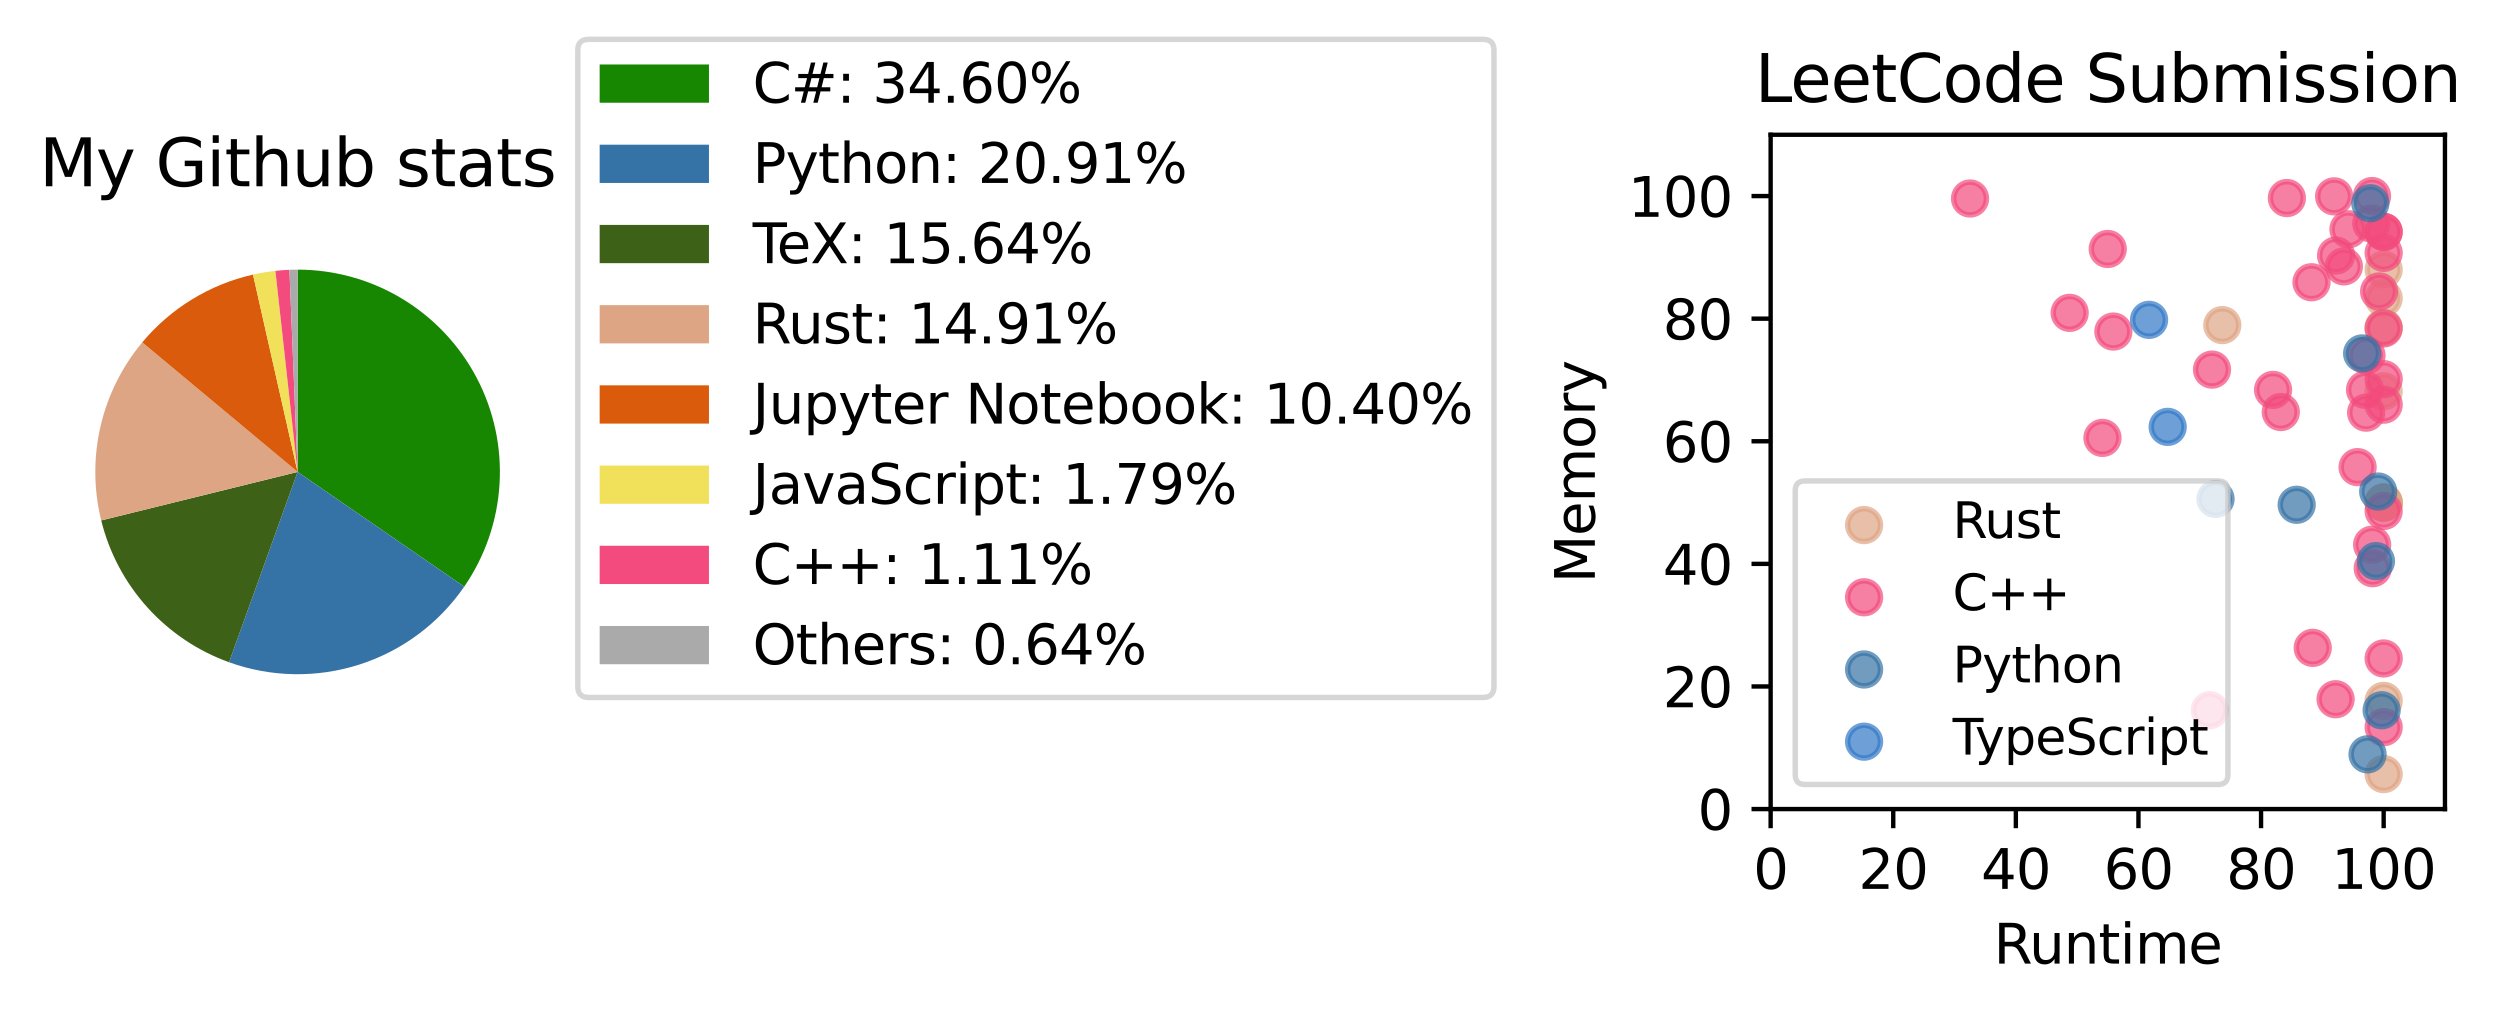 <?xml version="1.0" encoding="utf-8" standalone="no"?>
<!DOCTYPE svg PUBLIC "-//W3C//DTD SVG 1.1//EN"
  "http://www.w3.org/Graphics/SVG/1.1/DTD/svg11.dtd">
<svg xmlns:xlink="http://www.w3.org/1999/xlink" width="457.458pt" height="185.605pt" viewBox="0 0 457.458 185.605" xmlns="http://www.w3.org/2000/svg" version="1.1">
 <defs>
  <style type="text/css">*{stroke-linejoin: round; stroke-linecap: butt}</style>
 </defs>
 <g id="figure_1">
  <g id="patch_1">
   <path d="M 0 185.605 
L 457.458 185.605 
L 457.458 -0 
L 0 -0 
z
" style="fill: #ffffff"/>
  </g>
  <g id="axes_1">
   <g id="patch_2">
    <path d="M 84.944 107.349 
C 88.77 101.792 91.006 95.294 91.407 88.559 
C 91.809 81.824 90.362 75.106 87.224 69.134 
C 84.085 63.162 79.373 58.16 73.598 54.671 
C 67.823 51.182 61.203 49.338 54.457 49.338 
L 54.457 86.354 
z
" style="fill: #178600"/>
   </g>
   <g id="patch_3">
    <path d="M 41.908 121.179 
C 49.6 123.951 57.998 124.097 65.782 121.596 
C 73.566 119.094 80.306 114.083 84.944 107.349 
L 54.457 86.354 
z
" style="fill: #3572a5"/>
   </g>
   <g id="patch_4">
    <path d="M 18.519 95.226 
C 19.979 101.142 22.879 106.608 26.959 111.135 
C 31.039 115.662 36.174 119.113 41.908 121.179 
L 54.457 86.354 
z
" style="fill: #3d6117"/>
   </g>
   <g id="patch_5">
    <path d="M 26.025 62.651 
C 22.306 67.111 19.689 72.384 18.385 78.043 
C 17.081 83.701 17.127 89.588 18.519 95.226 
L 54.457 86.354 
z
" style="fill: #dea584"/>
   </g>
   <g id="patch_6">
    <path d="M 46.294 50.249 
C 42.353 51.14 38.584 52.67 35.137 54.779 
C 31.69 56.888 28.612 59.547 26.025 62.651 
L 54.457 86.354 
z
" style="fill: #da5b0b"/>
   </g>
   <g id="patch_7">
    <path d="M 50.394 49.561 
C 49.705 49.637 49.018 49.733 48.334 49.847 
C 47.651 49.962 46.97 50.096 46.294 50.249 
L 54.457 86.354 
z
" style="fill: #f1e05a"/>
   </g>
   <g id="patch_8">
    <path d="M 52.959 49.368 
C 52.531 49.385 52.102 49.41 51.675 49.442 
C 51.247 49.475 50.82 49.514 50.394 49.561 
L 54.457 86.354 
z
" style="fill: #f34b7d"/>
   </g>
   <g id="patch_9">
    <path d="M 54.457 49.338 
C 54.207 49.338 53.957 49.34 53.708 49.345 
C 53.458 49.35 53.208 49.358 52.959 49.368 
L 54.457 86.354 
z
" style="fill: #aaaaaa"/>
   </g>
   <g id="text_1">
    <!-- My Github stats -->
    <g transform="translate(7.2 34.084) scale(0.12 -0.12)">
     <defs>
      <path id="DejaVuSans-4d" d="M 628 4666 
L 1569 4666 
L 2759 1491 
L 3956 4666 
L 4897 4666 
L 4897 0 
L 4281 0 
L 4281 4097 
L 3078 897 
L 2444 897 
L 1241 4097 
L 1241 0 
L 628 0 
L 628 4666 
z
" transform="scale(0.016)"/>
      <path id="DejaVuSans-79" d="M 2059 -325 
Q 1816 -950 1584 -1140 
Q 1353 -1331 966 -1331 
L 506 -1331 
L 506 -850 
L 844 -850 
Q 1081 -850 1212 -737 
Q 1344 -625 1503 -206 
L 1606 56 
L 191 3500 
L 800 3500 
L 1894 763 
L 2988 3500 
L 3597 3500 
L 2059 -325 
z
" transform="scale(0.016)"/>
      <path id="DejaVuSans-20" transform="scale(0.016)"/>
      <path id="DejaVuSans-47" d="M 3809 666 
L 3809 1919 
L 2778 1919 
L 2778 2438 
L 4434 2438 
L 4434 434 
Q 4069 175 3628 42 
Q 3188 -91 2688 -91 
Q 1594 -91 976 548 
Q 359 1188 359 2328 
Q 359 3472 976 4111 
Q 1594 4750 2688 4750 
Q 3144 4750 3555 4637 
Q 3966 4525 4313 4306 
L 4313 3634 
Q 3963 3931 3569 4081 
Q 3175 4231 2741 4231 
Q 1884 4231 1454 3753 
Q 1025 3275 1025 2328 
Q 1025 1384 1454 906 
Q 1884 428 2741 428 
Q 3075 428 3337 486 
Q 3600 544 3809 666 
z
" transform="scale(0.016)"/>
      <path id="DejaVuSans-69" d="M 603 3500 
L 1178 3500 
L 1178 0 
L 603 0 
L 603 3500 
z
M 603 4863 
L 1178 4863 
L 1178 4134 
L 603 4134 
L 603 4863 
z
" transform="scale(0.016)"/>
      <path id="DejaVuSans-74" d="M 1172 4494 
L 1172 3500 
L 2356 3500 
L 2356 3053 
L 1172 3053 
L 1172 1153 
Q 1172 725 1289 603 
Q 1406 481 1766 481 
L 2356 481 
L 2356 0 
L 1766 0 
Q 1100 0 847 248 
Q 594 497 594 1153 
L 594 3053 
L 172 3053 
L 172 3500 
L 594 3500 
L 594 4494 
L 1172 4494 
z
" transform="scale(0.016)"/>
      <path id="DejaVuSans-68" d="M 3513 2113 
L 3513 0 
L 2938 0 
L 2938 2094 
Q 2938 2591 2744 2837 
Q 2550 3084 2163 3084 
Q 1697 3084 1428 2787 
Q 1159 2491 1159 1978 
L 1159 0 
L 581 0 
L 581 4863 
L 1159 4863 
L 1159 2956 
Q 1366 3272 1645 3428 
Q 1925 3584 2291 3584 
Q 2894 3584 3203 3211 
Q 3513 2838 3513 2113 
z
" transform="scale(0.016)"/>
      <path id="DejaVuSans-75" d="M 544 1381 
L 544 3500 
L 1119 3500 
L 1119 1403 
Q 1119 906 1312 657 
Q 1506 409 1894 409 
Q 2359 409 2629 706 
Q 2900 1003 2900 1516 
L 2900 3500 
L 3475 3500 
L 3475 0 
L 2900 0 
L 2900 538 
Q 2691 219 2414 64 
Q 2138 -91 1772 -91 
Q 1169 -91 856 284 
Q 544 659 544 1381 
z
M 1991 3584 
L 1991 3584 
z
" transform="scale(0.016)"/>
      <path id="DejaVuSans-62" d="M 3116 1747 
Q 3116 2381 2855 2742 
Q 2594 3103 2138 3103 
Q 1681 3103 1420 2742 
Q 1159 2381 1159 1747 
Q 1159 1113 1420 752 
Q 1681 391 2138 391 
Q 2594 391 2855 752 
Q 3116 1113 3116 1747 
z
M 1159 2969 
Q 1341 3281 1617 3432 
Q 1894 3584 2278 3584 
Q 2916 3584 3314 3078 
Q 3713 2572 3713 1747 
Q 3713 922 3314 415 
Q 2916 -91 2278 -91 
Q 1894 -91 1617 61 
Q 1341 213 1159 525 
L 1159 0 
L 581 0 
L 581 4863 
L 1159 4863 
L 1159 2969 
z
" transform="scale(0.016)"/>
      <path id="DejaVuSans-73" d="M 2834 3397 
L 2834 2853 
Q 2591 2978 2328 3040 
Q 2066 3103 1784 3103 
Q 1356 3103 1142 2972 
Q 928 2841 928 2578 
Q 928 2378 1081 2264 
Q 1234 2150 1697 2047 
L 1894 2003 
Q 2506 1872 2764 1633 
Q 3022 1394 3022 966 
Q 3022 478 2636 193 
Q 2250 -91 1575 -91 
Q 1294 -91 989 -36 
Q 684 19 347 128 
L 347 722 
Q 666 556 975 473 
Q 1284 391 1588 391 
Q 1994 391 2212 530 
Q 2431 669 2431 922 
Q 2431 1156 2273 1281 
Q 2116 1406 1581 1522 
L 1381 1569 
Q 847 1681 609 1914 
Q 372 2147 372 2553 
Q 372 3047 722 3315 
Q 1072 3584 1716 3584 
Q 2034 3584 2315 3537 
Q 2597 3491 2834 3397 
z
" transform="scale(0.016)"/>
      <path id="DejaVuSans-61" d="M 2194 1759 
Q 1497 1759 1228 1600 
Q 959 1441 959 1056 
Q 959 750 1161 570 
Q 1363 391 1709 391 
Q 2188 391 2477 730 
Q 2766 1069 2766 1631 
L 2766 1759 
L 2194 1759 
z
M 3341 1997 
L 3341 0 
L 2766 0 
L 2766 531 
Q 2569 213 2275 61 
Q 1981 -91 1556 -91 
Q 1019 -91 701 211 
Q 384 513 384 1019 
Q 384 1609 779 1909 
Q 1175 2209 1959 2209 
L 2766 2209 
L 2766 2266 
Q 2766 2663 2505 2880 
Q 2244 3097 1772 3097 
Q 1472 3097 1187 3025 
Q 903 2953 641 2809 
L 641 3341 
Q 956 3463 1253 3523 
Q 1550 3584 1831 3584 
Q 2591 3584 2966 3190 
Q 3341 2797 3341 1997 
z
" transform="scale(0.016)"/>
     </defs>
     <use xlink:href="#DejaVuSans-4d"/>
     <use xlink:href="#DejaVuSans-79" x="86.279"/>
     <use xlink:href="#DejaVuSans-20" x="145.459"/>
     <use xlink:href="#DejaVuSans-47" x="177.246"/>
     <use xlink:href="#DejaVuSans-69" x="254.736"/>
     <use xlink:href="#DejaVuSans-74" x="282.52"/>
     <use xlink:href="#DejaVuSans-68" x="321.729"/>
     <use xlink:href="#DejaVuSans-75" x="385.107"/>
     <use xlink:href="#DejaVuSans-62" x="448.486"/>
     <use xlink:href="#DejaVuSans-20" x="511.963"/>
     <use xlink:href="#DejaVuSans-73" x="543.75"/>
     <use xlink:href="#DejaVuSans-74" x="595.85"/>
     <use xlink:href="#DejaVuSans-61" x="635.059"/>
     <use xlink:href="#DejaVuSans-74" x="696.338"/>
     <use xlink:href="#DejaVuSans-73" x="735.547"/>
    </g>
   </g>
   <g id="legend_1">
    <g id="patch_10">
     <path d="M 107.727 127.625 
L 271.371 127.625 
Q 273.371 127.625 273.371 125.625 
L 273.371 9.2 
Q 273.371 7.2 271.371 7.2 
L 107.727 7.2 
Q 105.727 7.2 105.727 9.2 
L 105.727 125.625 
Q 105.727 127.625 107.727 127.625 
z
" style="fill: #ffffff; opacity: 0.8; stroke: #cccccc; stroke-linejoin: miter"/>
    </g>
    <g id="patch_11">
     <path d="M 109.727 18.798 
L 129.727 18.798 
L 129.727 11.798 
L 109.727 11.798 
z
" style="fill: #178600"/>
    </g>
    <g id="text_2">
     <!-- C#: 34.60% -->
     <g transform="translate(137.727 18.798) scale(0.1 -0.1)">
      <defs>
       <path id="DejaVuSans-43" d="M 4122 4306 
L 4122 3641 
Q 3803 3938 3442 4084 
Q 3081 4231 2675 4231 
Q 1875 4231 1450 3742 
Q 1025 3253 1025 2328 
Q 1025 1406 1450 917 
Q 1875 428 2675 428 
Q 3081 428 3442 575 
Q 3803 722 4122 1019 
L 4122 359 
Q 3791 134 3420 21 
Q 3050 -91 2638 -91 
Q 1578 -91 968 557 
Q 359 1206 359 2328 
Q 359 3453 968 4101 
Q 1578 4750 2638 4750 
Q 3056 4750 3426 4639 
Q 3797 4528 4122 4306 
z
" transform="scale(0.016)"/>
       <path id="DejaVuSans-23" d="M 3272 2816 
L 2363 2816 
L 2100 1772 
L 3016 1772 
L 3272 2816 
z
M 2803 4594 
L 2478 3297 
L 3391 3297 
L 3719 4594 
L 4219 4594 
L 3897 3297 
L 4872 3297 
L 4872 2816 
L 3775 2816 
L 3519 1772 
L 4513 1772 
L 4513 1294 
L 3397 1294 
L 3072 0 
L 2572 0 
L 2894 1294 
L 1978 1294 
L 1656 0 
L 1153 0 
L 1478 1294 
L 494 1294 
L 494 1772 
L 1594 1772 
L 1856 2816 
L 850 2816 
L 850 3297 
L 1978 3297 
L 2297 4594 
L 2803 4594 
z
" transform="scale(0.016)"/>
       <path id="DejaVuSans-3a" d="M 750 794 
L 1409 794 
L 1409 0 
L 750 0 
L 750 794 
z
M 750 3309 
L 1409 3309 
L 1409 2516 
L 750 2516 
L 750 3309 
z
" transform="scale(0.016)"/>
       <path id="DejaVuSans-33" d="M 2597 2516 
Q 3050 2419 3304 2112 
Q 3559 1806 3559 1356 
Q 3559 666 3084 287 
Q 2609 -91 1734 -91 
Q 1441 -91 1130 -33 
Q 819 25 488 141 
L 488 750 
Q 750 597 1062 519 
Q 1375 441 1716 441 
Q 2309 441 2620 675 
Q 2931 909 2931 1356 
Q 2931 1769 2642 2001 
Q 2353 2234 1838 2234 
L 1294 2234 
L 1294 2753 
L 1863 2753 
Q 2328 2753 2575 2939 
Q 2822 3125 2822 3475 
Q 2822 3834 2567 4026 
Q 2313 4219 1838 4219 
Q 1578 4219 1281 4162 
Q 984 4106 628 3988 
L 628 4550 
Q 988 4650 1302 4700 
Q 1616 4750 1894 4750 
Q 2613 4750 3031 4423 
Q 3450 4097 3450 3541 
Q 3450 3153 3228 2886 
Q 3006 2619 2597 2516 
z
" transform="scale(0.016)"/>
       <path id="DejaVuSans-34" d="M 2419 4116 
L 825 1625 
L 2419 1625 
L 2419 4116 
z
M 2253 4666 
L 3047 4666 
L 3047 1625 
L 3713 1625 
L 3713 1100 
L 3047 1100 
L 3047 0 
L 2419 0 
L 2419 1100 
L 313 1100 
L 313 1709 
L 2253 4666 
z
" transform="scale(0.016)"/>
       <path id="DejaVuSans-2e" d="M 684 794 
L 1344 794 
L 1344 0 
L 684 0 
L 684 794 
z
" transform="scale(0.016)"/>
       <path id="DejaVuSans-36" d="M 2113 2584 
Q 1688 2584 1439 2293 
Q 1191 2003 1191 1497 
Q 1191 994 1439 701 
Q 1688 409 2113 409 
Q 2538 409 2786 701 
Q 3034 994 3034 1497 
Q 3034 2003 2786 2293 
Q 2538 2584 2113 2584 
z
M 3366 4563 
L 3366 3988 
Q 3128 4100 2886 4159 
Q 2644 4219 2406 4219 
Q 1781 4219 1451 3797 
Q 1122 3375 1075 2522 
Q 1259 2794 1537 2939 
Q 1816 3084 2150 3084 
Q 2853 3084 3261 2657 
Q 3669 2231 3669 1497 
Q 3669 778 3244 343 
Q 2819 -91 2113 -91 
Q 1303 -91 875 529 
Q 447 1150 447 2328 
Q 447 3434 972 4092 
Q 1497 4750 2381 4750 
Q 2619 4750 2861 4703 
Q 3103 4656 3366 4563 
z
" transform="scale(0.016)"/>
       <path id="DejaVuSans-30" d="M 2034 4250 
Q 1547 4250 1301 3770 
Q 1056 3291 1056 2328 
Q 1056 1369 1301 889 
Q 1547 409 2034 409 
Q 2525 409 2770 889 
Q 3016 1369 3016 2328 
Q 3016 3291 2770 3770 
Q 2525 4250 2034 4250 
z
M 2034 4750 
Q 2819 4750 3233 4129 
Q 3647 3509 3647 2328 
Q 3647 1150 3233 529 
Q 2819 -91 2034 -91 
Q 1250 -91 836 529 
Q 422 1150 422 2328 
Q 422 3509 836 4129 
Q 1250 4750 2034 4750 
z
" transform="scale(0.016)"/>
       <path id="DejaVuSans-25" d="M 4653 2053 
Q 4381 2053 4226 1822 
Q 4072 1591 4072 1178 
Q 4072 772 4226 539 
Q 4381 306 4653 306 
Q 4919 306 5073 539 
Q 5228 772 5228 1178 
Q 5228 1588 5073 1820 
Q 4919 2053 4653 2053 
z
M 4653 2450 
Q 5147 2450 5437 2106 
Q 5728 1763 5728 1178 
Q 5728 594 5436 251 
Q 5144 -91 4653 -91 
Q 4153 -91 3862 251 
Q 3572 594 3572 1178 
Q 3572 1766 3864 2108 
Q 4156 2450 4653 2450 
z
M 1428 4353 
Q 1159 4353 1004 4120 
Q 850 3888 850 3481 
Q 850 3069 1003 2837 
Q 1156 2606 1428 2606 
Q 1700 2606 1854 2837 
Q 2009 3069 2009 3481 
Q 2009 3884 1853 4118 
Q 1697 4353 1428 4353 
z
M 4250 4750 
L 4750 4750 
L 1831 -91 
L 1331 -91 
L 4250 4750 
z
M 1428 4750 
Q 1922 4750 2215 4408 
Q 2509 4066 2509 3481 
Q 2509 2891 2217 2550 
Q 1925 2209 1428 2209 
Q 931 2209 642 2551 
Q 353 2894 353 3481 
Q 353 4063 643 4406 
Q 934 4750 1428 4750 
z
" transform="scale(0.016)"/>
      </defs>
      <use xlink:href="#DejaVuSans-43"/>
      <use xlink:href="#DejaVuSans-23" x="69.824"/>
      <use xlink:href="#DejaVuSans-3a" x="153.613"/>
      <use xlink:href="#DejaVuSans-20" x="187.305"/>
      <use xlink:href="#DejaVuSans-33" x="219.092"/>
      <use xlink:href="#DejaVuSans-34" x="282.715"/>
      <use xlink:href="#DejaVuSans-2e" x="346.338"/>
      <use xlink:href="#DejaVuSans-36" x="378.125"/>
      <use xlink:href="#DejaVuSans-30" x="441.748"/>
      <use xlink:href="#DejaVuSans-25" x="505.371"/>
     </g>
    </g>
    <g id="patch_12">
     <path d="M 109.727 33.477 
L 129.727 33.477 
L 129.727 26.477 
L 109.727 26.477 
z
" style="fill: #3572a5"/>
    </g>
    <g id="text_3">
     <!-- Python: 20.91% -->
     <g transform="translate(137.727 33.477) scale(0.1 -0.1)">
      <defs>
       <path id="DejaVuSans-50" d="M 1259 4147 
L 1259 2394 
L 2053 2394 
Q 2494 2394 2734 2622 
Q 2975 2850 2975 3272 
Q 2975 3691 2734 3919 
Q 2494 4147 2053 4147 
L 1259 4147 
z
M 628 4666 
L 2053 4666 
Q 2838 4666 3239 4311 
Q 3641 3956 3641 3272 
Q 3641 2581 3239 2228 
Q 2838 1875 2053 1875 
L 1259 1875 
L 1259 0 
L 628 0 
L 628 4666 
z
" transform="scale(0.016)"/>
       <path id="DejaVuSans-6f" d="M 1959 3097 
Q 1497 3097 1228 2736 
Q 959 2375 959 1747 
Q 959 1119 1226 758 
Q 1494 397 1959 397 
Q 2419 397 2687 759 
Q 2956 1122 2956 1747 
Q 2956 2369 2687 2733 
Q 2419 3097 1959 3097 
z
M 1959 3584 
Q 2709 3584 3137 3096 
Q 3566 2609 3566 1747 
Q 3566 888 3137 398 
Q 2709 -91 1959 -91 
Q 1206 -91 779 398 
Q 353 888 353 1747 
Q 353 2609 779 3096 
Q 1206 3584 1959 3584 
z
" transform="scale(0.016)"/>
       <path id="DejaVuSans-6e" d="M 3513 2113 
L 3513 0 
L 2938 0 
L 2938 2094 
Q 2938 2591 2744 2837 
Q 2550 3084 2163 3084 
Q 1697 3084 1428 2787 
Q 1159 2491 1159 1978 
L 1159 0 
L 581 0 
L 581 3500 
L 1159 3500 
L 1159 2956 
Q 1366 3272 1645 3428 
Q 1925 3584 2291 3584 
Q 2894 3584 3203 3211 
Q 3513 2838 3513 2113 
z
" transform="scale(0.016)"/>
       <path id="DejaVuSans-32" d="M 1228 531 
L 3431 531 
L 3431 0 
L 469 0 
L 469 531 
Q 828 903 1448 1529 
Q 2069 2156 2228 2338 
Q 2531 2678 2651 2914 
Q 2772 3150 2772 3378 
Q 2772 3750 2511 3984 
Q 2250 4219 1831 4219 
Q 1534 4219 1204 4116 
Q 875 4013 500 3803 
L 500 4441 
Q 881 4594 1212 4672 
Q 1544 4750 1819 4750 
Q 2544 4750 2975 4387 
Q 3406 4025 3406 3419 
Q 3406 3131 3298 2873 
Q 3191 2616 2906 2266 
Q 2828 2175 2409 1742 
Q 1991 1309 1228 531 
z
" transform="scale(0.016)"/>
       <path id="DejaVuSans-39" d="M 703 97 
L 703 672 
Q 941 559 1184 500 
Q 1428 441 1663 441 
Q 2288 441 2617 861 
Q 2947 1281 2994 2138 
Q 2813 1869 2534 1725 
Q 2256 1581 1919 1581 
Q 1219 1581 811 2004 
Q 403 2428 403 3163 
Q 403 3881 828 4315 
Q 1253 4750 1959 4750 
Q 2769 4750 3195 4129 
Q 3622 3509 3622 2328 
Q 3622 1225 3098 567 
Q 2575 -91 1691 -91 
Q 1453 -91 1209 -44 
Q 966 3 703 97 
z
M 1959 2075 
Q 2384 2075 2632 2365 
Q 2881 2656 2881 3163 
Q 2881 3666 2632 3958 
Q 2384 4250 1959 4250 
Q 1534 4250 1286 3958 
Q 1038 3666 1038 3163 
Q 1038 2656 1286 2365 
Q 1534 2075 1959 2075 
z
" transform="scale(0.016)"/>
       <path id="DejaVuSans-31" d="M 794 531 
L 1825 531 
L 1825 4091 
L 703 3866 
L 703 4441 
L 1819 4666 
L 2450 4666 
L 2450 531 
L 3481 531 
L 3481 0 
L 794 0 
L 794 531 
z
" transform="scale(0.016)"/>
      </defs>
      <use xlink:href="#DejaVuSans-50"/>
      <use xlink:href="#DejaVuSans-79" x="60.303"/>
      <use xlink:href="#DejaVuSans-74" x="119.482"/>
      <use xlink:href="#DejaVuSans-68" x="158.691"/>
      <use xlink:href="#DejaVuSans-6f" x="222.07"/>
      <use xlink:href="#DejaVuSans-6e" x="283.252"/>
      <use xlink:href="#DejaVuSans-3a" x="346.631"/>
      <use xlink:href="#DejaVuSans-20" x="380.322"/>
      <use xlink:href="#DejaVuSans-32" x="412.109"/>
      <use xlink:href="#DejaVuSans-30" x="475.732"/>
      <use xlink:href="#DejaVuSans-2e" x="539.355"/>
      <use xlink:href="#DejaVuSans-39" x="571.143"/>
      <use xlink:href="#DejaVuSans-31" x="634.766"/>
      <use xlink:href="#DejaVuSans-25" x="698.389"/>
     </g>
    </g>
    <g id="patch_13">
     <path d="M 109.727 48.155 
L 129.727 48.155 
L 129.727 41.155 
L 109.727 41.155 
z
" style="fill: #3d6117"/>
    </g>
    <g id="text_4">
     <!-- TeX: 15.64% -->
     <g transform="translate(137.727 48.155) scale(0.1 -0.1)">
      <defs>
       <path id="DejaVuSans-54" d="M -19 4666 
L 3928 4666 
L 3928 4134 
L 2272 4134 
L 2272 0 
L 1638 0 
L 1638 4134 
L -19 4134 
L -19 4666 
z
" transform="scale(0.016)"/>
       <path id="DejaVuSans-65" d="M 3597 1894 
L 3597 1613 
L 953 1613 
Q 991 1019 1311 708 
Q 1631 397 2203 397 
Q 2534 397 2845 478 
Q 3156 559 3463 722 
L 3463 178 
Q 3153 47 2828 -22 
Q 2503 -91 2169 -91 
Q 1331 -91 842 396 
Q 353 884 353 1716 
Q 353 2575 817 3079 
Q 1281 3584 2069 3584 
Q 2775 3584 3186 3129 
Q 3597 2675 3597 1894 
z
M 3022 2063 
Q 3016 2534 2758 2815 
Q 2500 3097 2075 3097 
Q 1594 3097 1305 2825 
Q 1016 2553 972 2059 
L 3022 2063 
z
" transform="scale(0.016)"/>
       <path id="DejaVuSans-58" d="M 403 4666 
L 1081 4666 
L 2241 2931 
L 3406 4666 
L 4084 4666 
L 2584 2425 
L 4184 0 
L 3506 0 
L 2194 1984 
L 872 0 
L 191 0 
L 1856 2491 
L 403 4666 
z
" transform="scale(0.016)"/>
       <path id="DejaVuSans-35" d="M 691 4666 
L 3169 4666 
L 3169 4134 
L 1269 4134 
L 1269 2991 
Q 1406 3038 1543 3061 
Q 1681 3084 1819 3084 
Q 2600 3084 3056 2656 
Q 3513 2228 3513 1497 
Q 3513 744 3044 326 
Q 2575 -91 1722 -91 
Q 1428 -91 1123 -41 
Q 819 9 494 109 
L 494 744 
Q 775 591 1075 516 
Q 1375 441 1709 441 
Q 2250 441 2565 725 
Q 2881 1009 2881 1497 
Q 2881 1984 2565 2268 
Q 2250 2553 1709 2553 
Q 1456 2553 1204 2497 
Q 953 2441 691 2322 
L 691 4666 
z
" transform="scale(0.016)"/>
      </defs>
      <use xlink:href="#DejaVuSans-54"/>
      <use xlink:href="#DejaVuSans-65" x="44.084"/>
      <use xlink:href="#DejaVuSans-58" x="105.607"/>
      <use xlink:href="#DejaVuSans-3a" x="174.113"/>
      <use xlink:href="#DejaVuSans-20" x="207.805"/>
      <use xlink:href="#DejaVuSans-31" x="239.592"/>
      <use xlink:href="#DejaVuSans-35" x="303.215"/>
      <use xlink:href="#DejaVuSans-2e" x="366.838"/>
      <use xlink:href="#DejaVuSans-36" x="398.625"/>
      <use xlink:href="#DejaVuSans-34" x="462.248"/>
      <use xlink:href="#DejaVuSans-25" x="525.871"/>
     </g>
    </g>
    <g id="patch_14">
     <path d="M 109.727 62.833 
L 129.727 62.833 
L 129.727 55.833 
L 109.727 55.833 
z
" style="fill: #dea584"/>
    </g>
    <g id="text_5">
     <!-- Rust: 14.91% -->
     <g transform="translate(137.727 62.833) scale(0.1 -0.1)">
      <defs>
       <path id="DejaVuSans-52" d="M 2841 2188 
Q 3044 2119 3236 1894 
Q 3428 1669 3622 1275 
L 4263 0 
L 3584 0 
L 2988 1197 
Q 2756 1666 2539 1819 
Q 2322 1972 1947 1972 
L 1259 1972 
L 1259 0 
L 628 0 
L 628 4666 
L 2053 4666 
Q 2853 4666 3247 4331 
Q 3641 3997 3641 3322 
Q 3641 2881 3436 2590 
Q 3231 2300 2841 2188 
z
M 1259 4147 
L 1259 2491 
L 2053 2491 
Q 2509 2491 2742 2702 
Q 2975 2913 2975 3322 
Q 2975 3731 2742 3939 
Q 2509 4147 2053 4147 
L 1259 4147 
z
" transform="scale(0.016)"/>
      </defs>
      <use xlink:href="#DejaVuSans-52"/>
      <use xlink:href="#DejaVuSans-75" x="64.982"/>
      <use xlink:href="#DejaVuSans-73" x="128.361"/>
      <use xlink:href="#DejaVuSans-74" x="180.461"/>
      <use xlink:href="#DejaVuSans-3a" x="219.67"/>
      <use xlink:href="#DejaVuSans-20" x="253.361"/>
      <use xlink:href="#DejaVuSans-31" x="285.148"/>
      <use xlink:href="#DejaVuSans-34" x="348.771"/>
      <use xlink:href="#DejaVuSans-2e" x="412.395"/>
      <use xlink:href="#DejaVuSans-39" x="444.182"/>
      <use xlink:href="#DejaVuSans-31" x="507.805"/>
      <use xlink:href="#DejaVuSans-25" x="571.428"/>
     </g>
    </g>
    <g id="patch_15">
     <path d="M 109.727 77.511 
L 129.727 77.511 
L 129.727 70.511 
L 109.727 70.511 
z
" style="fill: #da5b0b"/>
    </g>
    <g id="text_6">
     <!-- Jupyter Notebook: 10.40% -->
     <g transform="translate(137.727 77.511) scale(0.1 -0.1)">
      <defs>
       <path id="DejaVuSans-4a" d="M 628 4666 
L 1259 4666 
L 1259 325 
Q 1259 -519 939 -900 
Q 619 -1281 -91 -1281 
L -331 -1281 
L -331 -750 
L -134 -750 
Q 284 -750 456 -515 
Q 628 -281 628 325 
L 628 4666 
z
" transform="scale(0.016)"/>
       <path id="DejaVuSans-70" d="M 1159 525 
L 1159 -1331 
L 581 -1331 
L 581 3500 
L 1159 3500 
L 1159 2969 
Q 1341 3281 1617 3432 
Q 1894 3584 2278 3584 
Q 2916 3584 3314 3078 
Q 3713 2572 3713 1747 
Q 3713 922 3314 415 
Q 2916 -91 2278 -91 
Q 1894 -91 1617 61 
Q 1341 213 1159 525 
z
M 3116 1747 
Q 3116 2381 2855 2742 
Q 2594 3103 2138 3103 
Q 1681 3103 1420 2742 
Q 1159 2381 1159 1747 
Q 1159 1113 1420 752 
Q 1681 391 2138 391 
Q 2594 391 2855 752 
Q 3116 1113 3116 1747 
z
" transform="scale(0.016)"/>
       <path id="DejaVuSans-72" d="M 2631 2963 
Q 2534 3019 2420 3045 
Q 2306 3072 2169 3072 
Q 1681 3072 1420 2755 
Q 1159 2438 1159 1844 
L 1159 0 
L 581 0 
L 581 3500 
L 1159 3500 
L 1159 2956 
Q 1341 3275 1631 3429 
Q 1922 3584 2338 3584 
Q 2397 3584 2469 3576 
Q 2541 3569 2628 3553 
L 2631 2963 
z
" transform="scale(0.016)"/>
       <path id="DejaVuSans-4e" d="M 628 4666 
L 1478 4666 
L 3547 763 
L 3547 4666 
L 4159 4666 
L 4159 0 
L 3309 0 
L 1241 3903 
L 1241 0 
L 628 0 
L 628 4666 
z
" transform="scale(0.016)"/>
       <path id="DejaVuSans-6b" d="M 581 4863 
L 1159 4863 
L 1159 1991 
L 2875 3500 
L 3609 3500 
L 1753 1863 
L 3688 0 
L 2938 0 
L 1159 1709 
L 1159 0 
L 581 0 
L 581 4863 
z
" transform="scale(0.016)"/>
      </defs>
      <use xlink:href="#DejaVuSans-4a"/>
      <use xlink:href="#DejaVuSans-75" x="29.492"/>
      <use xlink:href="#DejaVuSans-70" x="92.871"/>
      <use xlink:href="#DejaVuSans-79" x="156.348"/>
      <use xlink:href="#DejaVuSans-74" x="215.527"/>
      <use xlink:href="#DejaVuSans-65" x="254.736"/>
      <use xlink:href="#DejaVuSans-72" x="316.26"/>
      <use xlink:href="#DejaVuSans-20" x="357.373"/>
      <use xlink:href="#DejaVuSans-4e" x="389.16"/>
      <use xlink:href="#DejaVuSans-6f" x="463.965"/>
      <use xlink:href="#DejaVuSans-74" x="525.146"/>
      <use xlink:href="#DejaVuSans-65" x="564.355"/>
      <use xlink:href="#DejaVuSans-62" x="625.879"/>
      <use xlink:href="#DejaVuSans-6f" x="689.355"/>
      <use xlink:href="#DejaVuSans-6f" x="750.537"/>
      <use xlink:href="#DejaVuSans-6b" x="811.719"/>
      <use xlink:href="#DejaVuSans-3a" x="869.629"/>
      <use xlink:href="#DejaVuSans-20" x="903.32"/>
      <use xlink:href="#DejaVuSans-31" x="935.107"/>
      <use xlink:href="#DejaVuSans-30" x="998.73"/>
      <use xlink:href="#DejaVuSans-2e" x="1062.354"/>
      <use xlink:href="#DejaVuSans-34" x="1094.141"/>
      <use xlink:href="#DejaVuSans-30" x="1157.764"/>
      <use xlink:href="#DejaVuSans-25" x="1221.387"/>
     </g>
    </g>
    <g id="patch_16">
     <path d="M 109.727 92.189 
L 129.727 92.189 
L 129.727 85.189 
L 109.727 85.189 
z
" style="fill: #f1e05a"/>
    </g>
    <g id="text_7">
     <!-- JavaScript: 1.79% -->
     <g transform="translate(137.727 92.189) scale(0.1 -0.1)">
      <defs>
       <path id="DejaVuSans-76" d="M 191 3500 
L 800 3500 
L 1894 563 
L 2988 3500 
L 3597 3500 
L 2284 0 
L 1503 0 
L 191 3500 
z
" transform="scale(0.016)"/>
       <path id="DejaVuSans-53" d="M 3425 4513 
L 3425 3897 
Q 3066 4069 2747 4153 
Q 2428 4238 2131 4238 
Q 1616 4238 1336 4038 
Q 1056 3838 1056 3469 
Q 1056 3159 1242 3001 
Q 1428 2844 1947 2747 
L 2328 2669 
Q 3034 2534 3370 2195 
Q 3706 1856 3706 1288 
Q 3706 609 3251 259 
Q 2797 -91 1919 -91 
Q 1588 -91 1214 -16 
Q 841 59 441 206 
L 441 856 
Q 825 641 1194 531 
Q 1563 422 1919 422 
Q 2459 422 2753 634 
Q 3047 847 3047 1241 
Q 3047 1584 2836 1778 
Q 2625 1972 2144 2069 
L 1759 2144 
Q 1053 2284 737 2584 
Q 422 2884 422 3419 
Q 422 4038 858 4394 
Q 1294 4750 2059 4750 
Q 2388 4750 2728 4690 
Q 3069 4631 3425 4513 
z
" transform="scale(0.016)"/>
       <path id="DejaVuSans-63" d="M 3122 3366 
L 3122 2828 
Q 2878 2963 2633 3030 
Q 2388 3097 2138 3097 
Q 1578 3097 1268 2742 
Q 959 2388 959 1747 
Q 959 1106 1268 751 
Q 1578 397 2138 397 
Q 2388 397 2633 464 
Q 2878 531 3122 666 
L 3122 134 
Q 2881 22 2623 -34 
Q 2366 -91 2075 -91 
Q 1284 -91 818 406 
Q 353 903 353 1747 
Q 353 2603 823 3093 
Q 1294 3584 2113 3584 
Q 2378 3584 2631 3529 
Q 2884 3475 3122 3366 
z
" transform="scale(0.016)"/>
       <path id="DejaVuSans-37" d="M 525 4666 
L 3525 4666 
L 3525 4397 
L 1831 0 
L 1172 0 
L 2766 4134 
L 525 4134 
L 525 4666 
z
" transform="scale(0.016)"/>
      </defs>
      <use xlink:href="#DejaVuSans-4a"/>
      <use xlink:href="#DejaVuSans-61" x="29.492"/>
      <use xlink:href="#DejaVuSans-76" x="90.771"/>
      <use xlink:href="#DejaVuSans-61" x="149.951"/>
      <use xlink:href="#DejaVuSans-53" x="211.23"/>
      <use xlink:href="#DejaVuSans-63" x="274.707"/>
      <use xlink:href="#DejaVuSans-72" x="329.688"/>
      <use xlink:href="#DejaVuSans-69" x="370.801"/>
      <use xlink:href="#DejaVuSans-70" x="398.584"/>
      <use xlink:href="#DejaVuSans-74" x="462.061"/>
      <use xlink:href="#DejaVuSans-3a" x="501.27"/>
      <use xlink:href="#DejaVuSans-20" x="534.961"/>
      <use xlink:href="#DejaVuSans-31" x="566.748"/>
      <use xlink:href="#DejaVuSans-2e" x="630.371"/>
      <use xlink:href="#DejaVuSans-37" x="662.158"/>
      <use xlink:href="#DejaVuSans-39" x="725.781"/>
      <use xlink:href="#DejaVuSans-25" x="789.404"/>
     </g>
    </g>
    <g id="patch_17">
     <path d="M 109.727 106.867 
L 129.727 106.867 
L 129.727 99.867 
L 109.727 99.867 
z
" style="fill: #f34b7d"/>
    </g>
    <g id="text_8">
     <!-- C++: 1.11% -->
     <g transform="translate(137.727 106.867) scale(0.1 -0.1)">
      <defs>
       <path id="DejaVuSans-2b" d="M 2944 4013 
L 2944 2272 
L 4684 2272 
L 4684 1741 
L 2944 1741 
L 2944 0 
L 2419 0 
L 2419 1741 
L 678 1741 
L 678 2272 
L 2419 2272 
L 2419 4013 
L 2944 4013 
z
" transform="scale(0.016)"/>
      </defs>
      <use xlink:href="#DejaVuSans-43"/>
      <use xlink:href="#DejaVuSans-2b" x="69.824"/>
      <use xlink:href="#DejaVuSans-2b" x="153.613"/>
      <use xlink:href="#DejaVuSans-3a" x="237.402"/>
      <use xlink:href="#DejaVuSans-20" x="271.094"/>
      <use xlink:href="#DejaVuSans-31" x="302.881"/>
      <use xlink:href="#DejaVuSans-2e" x="366.504"/>
      <use xlink:href="#DejaVuSans-31" x="398.291"/>
      <use xlink:href="#DejaVuSans-31" x="461.914"/>
      <use xlink:href="#DejaVuSans-25" x="525.537"/>
     </g>
    </g>
    <g id="patch_18">
     <path d="M 109.727 121.545 
L 129.727 121.545 
L 129.727 114.545 
L 109.727 114.545 
z
" style="fill: #aaaaaa"/>
    </g>
    <g id="text_9">
     <!-- Others: 0.64% -->
     <g transform="translate(137.727 121.545) scale(0.1 -0.1)">
      <defs>
       <path id="DejaVuSans-4f" d="M 2522 4238 
Q 1834 4238 1429 3725 
Q 1025 3213 1025 2328 
Q 1025 1447 1429 934 
Q 1834 422 2522 422 
Q 3209 422 3611 934 
Q 4013 1447 4013 2328 
Q 4013 3213 3611 3725 
Q 3209 4238 2522 4238 
z
M 2522 4750 
Q 3503 4750 4090 4092 
Q 4678 3434 4678 2328 
Q 4678 1225 4090 567 
Q 3503 -91 2522 -91 
Q 1538 -91 948 565 
Q 359 1222 359 2328 
Q 359 3434 948 4092 
Q 1538 4750 2522 4750 
z
" transform="scale(0.016)"/>
      </defs>
      <use xlink:href="#DejaVuSans-4f"/>
      <use xlink:href="#DejaVuSans-74" x="78.711"/>
      <use xlink:href="#DejaVuSans-68" x="117.92"/>
      <use xlink:href="#DejaVuSans-65" x="181.299"/>
      <use xlink:href="#DejaVuSans-72" x="242.822"/>
      <use xlink:href="#DejaVuSans-73" x="283.936"/>
      <use xlink:href="#DejaVuSans-3a" x="336.035"/>
      <use xlink:href="#DejaVuSans-20" x="369.727"/>
      <use xlink:href="#DejaVuSans-30" x="401.514"/>
      <use xlink:href="#DejaVuSans-2e" x="465.137"/>
      <use xlink:href="#DejaVuSans-36" x="496.924"/>
      <use xlink:href="#DejaVuSans-34" x="560.547"/>
      <use xlink:href="#DejaVuSans-25" x="624.17"/>
     </g>
    </g>
   </g>
  </g>
  <g id="axes_2">
   <g id="patch_19">
    <path d="M 323.997 148.049 
L 447.386 148.049 
L 447.386 24.66 
L 323.997 24.66 
z
" style="fill: #ffffff"/>
   </g>
   <g id="PathCollection_1">
    <defs>
     <path id="m869fc29e34" d="M 0 3 
C 0.796 3 1.559 2.684 2.121 2.121 
C 2.684 1.559 3 0.796 3 0 
C 3 -0.796 2.684 -1.559 2.121 -2.121 
C 1.559 -2.684 0.796 -3 0 -3 
C -0.796 -3 -1.559 -2.684 -2.121 -2.121 
C -2.684 -1.559 -3 -0.796 -3 0 
C -3 0.796 -2.684 1.559 -2.121 2.121 
C -1.559 2.684 -0.796 3 0 3 
z
" style="stroke: #dea584; stroke-opacity: 0.7"/>
    </defs>
    <g clip-path="url(#pa8ca0cd6a7)">
     <use xlink:href="#m869fc29e34" x="436.169" y="71.604" style="fill: #dea584; fill-opacity: 0.7; stroke: #dea584; stroke-opacity: 0.7"/>
     <use xlink:href="#m869fc29e34" x="436.169" y="141.644" style="fill: #dea584; fill-opacity: 0.7; stroke: #dea584; stroke-opacity: 0.7"/>
     <use xlink:href="#m869fc29e34" x="436.169" y="128.25" style="fill: #dea584; fill-opacity: 0.7; stroke: #dea584; stroke-opacity: 0.7"/>
     <use xlink:href="#m869fc29e34" x="436.169" y="59.915" style="fill: #dea584; fill-opacity: 0.7; stroke: #dea584; stroke-opacity: 0.7"/>
     <use xlink:href="#m869fc29e34" x="406.645" y="59.489" style="fill: #dea584; fill-opacity: 0.7; stroke: #dea584; stroke-opacity: 0.7"/>
     <use xlink:href="#m869fc29e34" x="436.169" y="91.963" style="fill: #dea584; fill-opacity: 0.7; stroke: #dea584; stroke-opacity: 0.7"/>
     <use xlink:href="#m869fc29e34" x="436.169" y="91.963" style="fill: #dea584; fill-opacity: 0.7; stroke: #dea584; stroke-opacity: 0.7"/>
     <use xlink:href="#m869fc29e34" x="436.169" y="91.963" style="fill: #dea584; fill-opacity: 0.7; stroke: #dea584; stroke-opacity: 0.7"/>
     <use xlink:href="#m869fc29e34" x="436.169" y="54.576" style="fill: #dea584; fill-opacity: 0.7; stroke: #dea584; stroke-opacity: 0.7"/>
     <use xlink:href="#m869fc29e34" x="436.169" y="49.338" style="fill: #dea584; fill-opacity: 0.7; stroke: #dea584; stroke-opacity: 0.7"/>
    </g>
   </g>
   <g id="PathCollection_2">
    <defs>
     <path id="m09bf83d733" d="M 0 3 
C 0.796 3 1.559 2.684 2.121 2.121 
C 2.684 1.559 3 0.796 3 0 
C 3 -0.796 2.684 -1.559 2.121 -2.121 
C 1.559 -2.684 0.796 -3 0 -3 
C -0.796 -3 -1.559 -2.684 -2.121 -2.121 
C -2.684 -1.559 -3 -0.796 -3 0 
C -3 0.796 -2.684 1.559 -2.121 2.121 
C -1.559 2.684 -0.796 3 0 3 
z
" style="stroke: #f34b7d; stroke-opacity: 0.7"/>
    </defs>
    <g clip-path="url(#pa8ca0cd6a7)">
     <use xlink:href="#m09bf83d733" x="434.172" y="103.965" style="fill: #f34b7d; fill-opacity: 0.7; stroke: #f34b7d; stroke-opacity: 0.7"/>
     <use xlink:href="#m09bf83d733" x="436.169" y="74.049" style="fill: #f34b7d; fill-opacity: 0.7; stroke: #f34b7d; stroke-opacity: 0.7"/>
     <use xlink:href="#m09bf83d733" x="436.169" y="69.383" style="fill: #f34b7d; fill-opacity: 0.7; stroke: #f34b7d; stroke-opacity: 0.7"/>
     <use xlink:href="#m09bf83d733" x="436.169" y="93.5" style="fill: #f34b7d; fill-opacity: 0.7; stroke: #f34b7d; stroke-opacity: 0.7"/>
     <use xlink:href="#m09bf83d733" x="431.401" y="85.479" style="fill: #f34b7d; fill-opacity: 0.7; stroke: #f34b7d; stroke-opacity: 0.7"/>
     <use xlink:href="#m09bf83d733" x="436.169" y="133.062" style="fill: #f34b7d; fill-opacity: 0.7; stroke: #f34b7d; stroke-opacity: 0.7"/>
     <use xlink:href="#m09bf83d733" x="378.714" y="57.246" style="fill: #f34b7d; fill-opacity: 0.7; stroke: #f34b7d; stroke-opacity: 0.7"/>
     <use xlink:href="#m09bf83d733" x="436.169" y="46.275" style="fill: #f34b7d; fill-opacity: 0.7; stroke: #f34b7d; stroke-opacity: 0.7"/>
     <use xlink:href="#m09bf83d733" x="432.759" y="71.323" style="fill: #f34b7d; fill-opacity: 0.7; stroke: #f34b7d; stroke-opacity: 0.7"/>
     <use xlink:href="#m09bf83d733" x="423.19" y="118.547" style="fill: #f34b7d; fill-opacity: 0.7; stroke: #f34b7d; stroke-opacity: 0.7"/>
     <use xlink:href="#m09bf83d733" x="436.169" y="120.488" style="fill: #f34b7d; fill-opacity: 0.7; stroke: #f34b7d; stroke-opacity: 0.7"/>
     <use xlink:href="#m09bf83d733" x="428.889" y="48.743" style="fill: #f34b7d; fill-opacity: 0.7; stroke: #f34b7d; stroke-opacity: 0.7"/>
     <use xlink:href="#m09bf83d733" x="429.73" y="41.957" style="fill: #f34b7d; fill-opacity: 0.7; stroke: #f34b7d; stroke-opacity: 0.7"/>
     <use xlink:href="#m09bf83d733" x="418.457" y="36.236" style="fill: #f34b7d; fill-opacity: 0.7; stroke: #f34b7d; stroke-opacity: 0.7"/>
     <use xlink:href="#m09bf83d733" x="384.716" y="80.129" style="fill: #f34b7d; fill-opacity: 0.7; stroke: #f34b7d; stroke-opacity: 0.7"/>
     <use xlink:href="#m09bf83d733" x="436.169" y="60.095" style="fill: #f34b7d; fill-opacity: 0.7; stroke: #f34b7d; stroke-opacity: 0.7"/>
     <use xlink:href="#m09bf83d733" x="436.169" y="42.428" style="fill: #f34b7d; fill-opacity: 0.7; stroke: #f34b7d; stroke-opacity: 0.7"/>
     <use xlink:href="#m09bf83d733" x="436.169" y="42.428" style="fill: #f34b7d; fill-opacity: 0.7; stroke: #f34b7d; stroke-opacity: 0.7"/>
     <use xlink:href="#m09bf83d733" x="417.346" y="75.395" style="fill: #f34b7d; fill-opacity: 0.7; stroke: #f34b7d; stroke-opacity: 0.7"/>
     <use xlink:href="#m09bf83d733" x="415.933" y="71.346" style="fill: #f34b7d; fill-opacity: 0.7; stroke: #f34b7d; stroke-opacity: 0.7"/>
     <use xlink:href="#m09bf83d733" x="433.028" y="65.042" style="fill: #f34b7d; fill-opacity: 0.7; stroke: #f34b7d; stroke-opacity: 0.7"/>
     <use xlink:href="#m09bf83d733" x="360.487" y="36.326" style="fill: #f34b7d; fill-opacity: 0.7; stroke: #f34b7d; stroke-opacity: 0.7"/>
     <use xlink:href="#m09bf83d733" x="435.339" y="53.331" style="fill: #f34b7d; fill-opacity: 0.7; stroke: #f34b7d; stroke-opacity: 0.7"/>
     <use xlink:href="#m09bf83d733" x="427.105" y="35.933" style="fill: #f34b7d; fill-opacity: 0.7; stroke: #f34b7d; stroke-opacity: 0.7"/>
     <use xlink:href="#m09bf83d733" x="432.961" y="75.507" style="fill: #f34b7d; fill-opacity: 0.7; stroke: #f34b7d; stroke-opacity: 0.7"/>
     <use xlink:href="#m09bf83d733" x="386.712" y="60.667" style="fill: #f34b7d; fill-opacity: 0.7; stroke: #f34b7d; stroke-opacity: 0.7"/>
     <use xlink:href="#m09bf83d733" x="427.374" y="127.947" style="fill: #f34b7d; fill-opacity: 0.7; stroke: #f34b7d; stroke-opacity: 0.7"/>
     <use xlink:href="#m09bf83d733" x="427.464" y="46.758" style="fill: #f34b7d; fill-opacity: 0.7; stroke: #f34b7d; stroke-opacity: 0.7"/>
     <use xlink:href="#m09bf83d733" x="434.037" y="35.877" style="fill: #f34b7d; fill-opacity: 0.7; stroke: #f34b7d; stroke-opacity: 0.7"/>
     <use xlink:href="#m09bf83d733" x="434.06" y="99.669" style="fill: #f34b7d; fill-opacity: 0.7; stroke: #f34b7d; stroke-opacity: 0.7"/>
     <use xlink:href="#m09bf83d733" x="385.68" y="45.558" style="fill: #f34b7d; fill-opacity: 0.7; stroke: #f34b7d; stroke-opacity: 0.7"/>
     <use xlink:href="#m09bf83d733" x="433.903" y="40.902" style="fill: #f34b7d; fill-opacity: 0.7; stroke: #f34b7d; stroke-opacity: 0.7"/>
     <use xlink:href="#m09bf83d733" x="404.761" y="67.633" style="fill: #f34b7d; fill-opacity: 0.7; stroke: #f34b7d; stroke-opacity: 0.7"/>
     <use xlink:href="#m09bf83d733" x="404.357" y="129.944" style="fill: #f34b7d; fill-opacity: 0.7; stroke: #f34b7d; stroke-opacity: 0.7"/>
     <use xlink:href="#m09bf83d733" x="422.966" y="51.648" style="fill: #f34b7d; fill-opacity: 0.7; stroke: #f34b7d; stroke-opacity: 0.7"/>
    </g>
   </g>
   <g id="PathCollection_3">
    <defs>
     <path id="m7ed3dcc717" d="M 0 3 
C 0.796 3 1.559 2.684 2.121 2.121 
C 2.684 1.559 3 0.796 3 0 
C 3 -0.796 2.684 -1.559 2.121 -2.121 
C 1.559 -2.684 0.796 -3 0 -3 
C -0.796 -3 -1.559 -2.684 -2.121 -2.121 
C -2.684 -1.559 -3 -0.796 -3 0 
C -3 0.796 -2.684 1.559 -2.121 2.121 
C -1.559 2.684 -0.796 3 0 3 
z
" style="stroke: #3572a5; stroke-opacity: 0.7"/>
    </defs>
    <g clip-path="url(#pa8ca0cd6a7)">
     <use xlink:href="#m7ed3dcc717" x="433.735" y="37.19" style="fill: #3572a5; fill-opacity: 0.7; stroke: #3572a5; stroke-opacity: 0.7"/>
     <use xlink:href="#m7ed3dcc717" x="435.17" y="89.944" style="fill: #3572a5; fill-opacity: 0.7; stroke: #3572a5; stroke-opacity: 0.7"/>
     <use xlink:href="#m7ed3dcc717" x="420.252" y="92.367" style="fill: #3572a5; fill-opacity: 0.7; stroke: #3572a5; stroke-opacity: 0.7"/>
     <use xlink:href="#m7ed3dcc717" x="432.231" y="64.672" style="fill: #3572a5; fill-opacity: 0.7; stroke: #3572a5; stroke-opacity: 0.7"/>
     <use xlink:href="#m7ed3dcc717" x="433.219" y="138.032" style="fill: #3572a5; fill-opacity: 0.7; stroke: #3572a5; stroke-opacity: 0.7"/>
     <use xlink:href="#m7ed3dcc717" x="405.4" y="91.301" style="fill: #3572a5; fill-opacity: 0.7; stroke: #3572a5; stroke-opacity: 0.7"/>
     <use xlink:href="#m7ed3dcc717" x="435.799" y="129.967" style="fill: #3572a5; fill-opacity: 0.7; stroke: #3572a5; stroke-opacity: 0.7"/>
     <use xlink:href="#m7ed3dcc717" x="434.755" y="102.675" style="fill: #3572a5; fill-opacity: 0.7; stroke: #3572a5; stroke-opacity: 0.7"/>
    </g>
   </g>
   <g id="PathCollection_4">
    <defs>
     <path id="mc7ef3a972d" d="M 0 3 
C 0.796 3 1.559 2.684 2.121 2.121 
C 2.684 1.559 3 0.796 3 0 
C 3 -0.796 2.684 -1.559 2.121 -2.121 
C 1.559 -2.684 0.796 -3 0 -3 
C -0.796 -3 -1.559 -2.684 -2.121 -2.121 
C -2.684 -1.559 -3 -0.796 -3 0 
C -3 0.796 -2.684 1.559 -2.121 2.121 
C -1.559 2.684 -0.796 3 0 3 
z
" style="stroke: #3178c6; stroke-opacity: 0.7"/>
    </defs>
    <g clip-path="url(#pa8ca0cd6a7)">
     <use xlink:href="#mc7ef3a972d" x="396.651" y="78.11" style="fill: #3178c6; fill-opacity: 0.7; stroke: #3178c6; stroke-opacity: 0.7"/>
     <use xlink:href="#mc7ef3a972d" x="393.241" y="58.525" style="fill: #3178c6; fill-opacity: 0.7; stroke: #3178c6; stroke-opacity: 0.7"/>
    </g>
   </g>
   <g id="matplotlib.axis_1">
    <g id="xtick_1">
     <g id="line2d_1">
      <defs>
       <path id="mc3d207291f" d="M 0 0 
L 0 3.5 
" style="stroke: #000000; stroke-width: 0.8"/>
      </defs>
      <g>
       <use xlink:href="#mc3d207291f" x="323.997" y="148.049" style="stroke: #000000; stroke-width: 0.8"/>
      </g>
     </g>
     <g id="text_10">
      <!-- 0 -->
      <g transform="translate(320.816 162.647) scale(0.1 -0.1)">
       <use xlink:href="#DejaVuSans-30"/>
      </g>
     </g>
    </g>
    <g id="xtick_2">
     <g id="line2d_2">
      <g>
       <use xlink:href="#mc3d207291f" x="346.432" y="148.049" style="stroke: #000000; stroke-width: 0.8"/>
      </g>
     </g>
     <g id="text_11">
      <!-- 20 -->
      <g transform="translate(340.069 162.647) scale(0.1 -0.1)">
       <use xlink:href="#DejaVuSans-32"/>
       <use xlink:href="#DejaVuSans-30" x="63.623"/>
      </g>
     </g>
    </g>
    <g id="xtick_3">
     <g id="line2d_3">
      <g>
       <use xlink:href="#mc3d207291f" x="368.866" y="148.049" style="stroke: #000000; stroke-width: 0.8"/>
      </g>
     </g>
     <g id="text_12">
      <!-- 40 -->
      <g transform="translate(362.503 162.647) scale(0.1 -0.1)">
       <use xlink:href="#DejaVuSans-34"/>
       <use xlink:href="#DejaVuSans-30" x="63.623"/>
      </g>
     </g>
    </g>
    <g id="xtick_4">
     <g id="line2d_4">
      <g>
       <use xlink:href="#mc3d207291f" x="391.3" y="148.049" style="stroke: #000000; stroke-width: 0.8"/>
      </g>
     </g>
     <g id="text_13">
      <!-- 60 -->
      <g transform="translate(384.938 162.647) scale(0.1 -0.1)">
       <use xlink:href="#DejaVuSans-36"/>
       <use xlink:href="#DejaVuSans-30" x="63.623"/>
      </g>
     </g>
    </g>
    <g id="xtick_5">
     <g id="line2d_5">
      <g>
       <use xlink:href="#mc3d207291f" x="413.734" y="148.049" style="stroke: #000000; stroke-width: 0.8"/>
      </g>
     </g>
     <g id="text_14">
      <!-- 80 -->
      <g transform="translate(407.372 162.647) scale(0.1 -0.1)">
       <defs>
        <path id="DejaVuSans-38" d="M 2034 2216 
Q 1584 2216 1326 1975 
Q 1069 1734 1069 1313 
Q 1069 891 1326 650 
Q 1584 409 2034 409 
Q 2484 409 2743 651 
Q 3003 894 3003 1313 
Q 3003 1734 2745 1975 
Q 2488 2216 2034 2216 
z
M 1403 2484 
Q 997 2584 770 2862 
Q 544 3141 544 3541 
Q 544 4100 942 4425 
Q 1341 4750 2034 4750 
Q 2731 4750 3128 4425 
Q 3525 4100 3525 3541 
Q 3525 3141 3298 2862 
Q 3072 2584 2669 2484 
Q 3125 2378 3379 2068 
Q 3634 1759 3634 1313 
Q 3634 634 3220 271 
Q 2806 -91 2034 -91 
Q 1263 -91 848 271 
Q 434 634 434 1313 
Q 434 1759 690 2068 
Q 947 2378 1403 2484 
z
M 1172 3481 
Q 1172 3119 1398 2916 
Q 1625 2713 2034 2713 
Q 2441 2713 2670 2916 
Q 2900 3119 2900 3481 
Q 2900 3844 2670 4047 
Q 2441 4250 2034 4250 
Q 1625 4250 1398 4047 
Q 1172 3844 1172 3481 
z
" transform="scale(0.016)"/>
       </defs>
       <use xlink:href="#DejaVuSans-38"/>
       <use xlink:href="#DejaVuSans-30" x="63.623"/>
      </g>
     </g>
    </g>
    <g id="xtick_6">
     <g id="line2d_6">
      <g>
       <use xlink:href="#mc3d207291f" x="436.169" y="148.049" style="stroke: #000000; stroke-width: 0.8"/>
      </g>
     </g>
     <g id="text_15">
      <!-- 100 -->
      <g transform="translate(426.625 162.647) scale(0.1 -0.1)">
       <use xlink:href="#DejaVuSans-31"/>
       <use xlink:href="#DejaVuSans-30" x="63.623"/>
       <use xlink:href="#DejaVuSans-30" x="127.246"/>
      </g>
     </g>
    </g>
    <g id="text_16">
     <!-- Runtime -->
     <g transform="translate(364.809 176.325) scale(0.1 -0.1)">
      <defs>
       <path id="DejaVuSans-6d" d="M 3328 2828 
Q 3544 3216 3844 3400 
Q 4144 3584 4550 3584 
Q 5097 3584 5394 3201 
Q 5691 2819 5691 2113 
L 5691 0 
L 5113 0 
L 5113 2094 
Q 5113 2597 4934 2840 
Q 4756 3084 4391 3084 
Q 3944 3084 3684 2787 
Q 3425 2491 3425 1978 
L 3425 0 
L 2847 0 
L 2847 2094 
Q 2847 2600 2669 2842 
Q 2491 3084 2119 3084 
Q 1678 3084 1418 2786 
Q 1159 2488 1159 1978 
L 1159 0 
L 581 0 
L 581 3500 
L 1159 3500 
L 1159 2956 
Q 1356 3278 1631 3431 
Q 1906 3584 2284 3584 
Q 2666 3584 2933 3390 
Q 3200 3197 3328 2828 
z
" transform="scale(0.016)"/>
      </defs>
      <use xlink:href="#DejaVuSans-52"/>
      <use xlink:href="#DejaVuSans-75" x="64.982"/>
      <use xlink:href="#DejaVuSans-6e" x="128.361"/>
      <use xlink:href="#DejaVuSans-74" x="191.74"/>
      <use xlink:href="#DejaVuSans-69" x="230.949"/>
      <use xlink:href="#DejaVuSans-6d" x="258.732"/>
      <use xlink:href="#DejaVuSans-65" x="356.145"/>
     </g>
    </g>
   </g>
   <g id="matplotlib.axis_2">
    <g id="ytick_1">
     <g id="line2d_7">
      <defs>
       <path id="ma0dc7fceb8" d="M 0 0 
L -3.5 0 
" style="stroke: #000000; stroke-width: 0.8"/>
      </defs>
      <g>
       <use xlink:href="#ma0dc7fceb8" x="323.997" y="148.049" style="stroke: #000000; stroke-width: 0.8"/>
      </g>
     </g>
     <g id="text_17">
      <!-- 0 -->
      <g transform="translate(310.635 151.848) scale(0.1 -0.1)">
       <use xlink:href="#DejaVuSans-30"/>
      </g>
     </g>
    </g>
    <g id="ytick_2">
     <g id="line2d_8">
      <g>
       <use xlink:href="#ma0dc7fceb8" x="323.997" y="125.614" style="stroke: #000000; stroke-width: 0.8"/>
      </g>
     </g>
     <g id="text_18">
      <!-- 20 -->
      <g transform="translate(304.272 129.414) scale(0.1 -0.1)">
       <use xlink:href="#DejaVuSans-32"/>
       <use xlink:href="#DejaVuSans-30" x="63.623"/>
      </g>
     </g>
    </g>
    <g id="ytick_3">
     <g id="line2d_9">
      <g>
       <use xlink:href="#ma0dc7fceb8" x="323.997" y="103.18" style="stroke: #000000; stroke-width: 0.8"/>
      </g>
     </g>
     <g id="text_19">
      <!-- 40 -->
      <g transform="translate(304.272 106.979) scale(0.1 -0.1)">
       <use xlink:href="#DejaVuSans-34"/>
       <use xlink:href="#DejaVuSans-30" x="63.623"/>
      </g>
     </g>
    </g>
    <g id="ytick_4">
     <g id="line2d_10">
      <g>
       <use xlink:href="#ma0dc7fceb8" x="323.997" y="80.746" style="stroke: #000000; stroke-width: 0.8"/>
      </g>
     </g>
     <g id="text_20">
      <!-- 60 -->
      <g transform="translate(304.272 84.545) scale(0.1 -0.1)">
       <use xlink:href="#DejaVuSans-36"/>
       <use xlink:href="#DejaVuSans-30" x="63.623"/>
      </g>
     </g>
    </g>
    <g id="ytick_5">
     <g id="line2d_11">
      <g>
       <use xlink:href="#ma0dc7fceb8" x="323.997" y="58.311" style="stroke: #000000; stroke-width: 0.8"/>
      </g>
     </g>
     <g id="text_21">
      <!-- 80 -->
      <g transform="translate(304.272 62.111) scale(0.1 -0.1)">
       <use xlink:href="#DejaVuSans-38"/>
       <use xlink:href="#DejaVuSans-30" x="63.623"/>
      </g>
     </g>
    </g>
    <g id="ytick_6">
     <g id="line2d_12">
      <g>
       <use xlink:href="#ma0dc7fceb8" x="323.997" y="35.877" style="stroke: #000000; stroke-width: 0.8"/>
      </g>
     </g>
     <g id="text_22">
      <!-- 100 -->
      <g transform="translate(297.91 39.676) scale(0.1 -0.1)">
       <use xlink:href="#DejaVuSans-31"/>
       <use xlink:href="#DejaVuSans-30" x="63.623"/>
       <use xlink:href="#DejaVuSans-30" x="127.246"/>
      </g>
     </g>
    </g>
    <g id="text_23">
     <!-- Memory -->
     <g transform="translate(291.83 106.689) rotate(-90) scale(0.1 -0.1)">
      <use xlink:href="#DejaVuSans-4d"/>
      <use xlink:href="#DejaVuSans-65" x="86.279"/>
      <use xlink:href="#DejaVuSans-6d" x="147.803"/>
      <use xlink:href="#DejaVuSans-6f" x="245.215"/>
      <use xlink:href="#DejaVuSans-72" x="306.396"/>
      <use xlink:href="#DejaVuSans-79" x="347.51"/>
     </g>
    </g>
   </g>
   <g id="patch_20">
    <path d="M 323.997 148.049 
L 323.997 24.66 
" style="fill: none; stroke: #000000; stroke-width: 0.8; stroke-linejoin: miter; stroke-linecap: square"/>
   </g>
   <g id="patch_21">
    <path d="M 447.386 148.049 
L 447.386 24.66 
" style="fill: none; stroke: #000000; stroke-width: 0.8; stroke-linejoin: miter; stroke-linecap: square"/>
   </g>
   <g id="patch_22">
    <path d="M 323.997 148.049 
L 447.386 148.049 
" style="fill: none; stroke: #000000; stroke-width: 0.8; stroke-linejoin: miter; stroke-linecap: square"/>
   </g>
   <g id="patch_23">
    <path d="M 323.997 24.66 
L 447.386 24.66 
" style="fill: none; stroke: #000000; stroke-width: 0.8; stroke-linejoin: miter; stroke-linecap: square"/>
   </g>
   <g id="text_24">
    <!-- LeetCode Submission -->
    <g transform="translate(321.125 18.66) scale(0.12 -0.12)">
     <defs>
      <path id="DejaVuSans-4c" d="M 628 4666 
L 1259 4666 
L 1259 531 
L 3531 531 
L 3531 0 
L 628 0 
L 628 4666 
z
" transform="scale(0.016)"/>
      <path id="DejaVuSans-64" d="M 2906 2969 
L 2906 4863 
L 3481 4863 
L 3481 0 
L 2906 0 
L 2906 525 
Q 2725 213 2448 61 
Q 2172 -91 1784 -91 
Q 1150 -91 751 415 
Q 353 922 353 1747 
Q 353 2572 751 3078 
Q 1150 3584 1784 3584 
Q 2172 3584 2448 3432 
Q 2725 3281 2906 2969 
z
M 947 1747 
Q 947 1113 1208 752 
Q 1469 391 1925 391 
Q 2381 391 2643 752 
Q 2906 1113 2906 1747 
Q 2906 2381 2643 2742 
Q 2381 3103 1925 3103 
Q 1469 3103 1208 2742 
Q 947 2381 947 1747 
z
" transform="scale(0.016)"/>
     </defs>
     <use xlink:href="#DejaVuSans-4c"/>
     <use xlink:href="#DejaVuSans-65" x="53.963"/>
     <use xlink:href="#DejaVuSans-65" x="115.486"/>
     <use xlink:href="#DejaVuSans-74" x="177.01"/>
     <use xlink:href="#DejaVuSans-43" x="216.219"/>
     <use xlink:href="#DejaVuSans-6f" x="286.043"/>
     <use xlink:href="#DejaVuSans-64" x="347.225"/>
     <use xlink:href="#DejaVuSans-65" x="410.701"/>
     <use xlink:href="#DejaVuSans-20" x="472.225"/>
     <use xlink:href="#DejaVuSans-53" x="504.012"/>
     <use xlink:href="#DejaVuSans-75" x="567.488"/>
     <use xlink:href="#DejaVuSans-62" x="630.867"/>
     <use xlink:href="#DejaVuSans-6d" x="694.344"/>
     <use xlink:href="#DejaVuSans-69" x="791.756"/>
     <use xlink:href="#DejaVuSans-73" x="819.539"/>
     <use xlink:href="#DejaVuSans-73" x="871.639"/>
     <use xlink:href="#DejaVuSans-69" x="923.738"/>
     <use xlink:href="#DejaVuSans-6f" x="951.521"/>
     <use xlink:href="#DejaVuSans-6e" x="1012.703"/>
    </g>
   </g>
   <g id="legend_2">
    <g id="patch_24">
     <path d="M 330.297 143.549 
L 405.871 143.549 
Q 407.671 143.549 407.671 141.749 
L 407.671 89.807 
Q 407.671 88.007 405.871 88.007 
L 330.297 88.007 
Q 328.497 88.007 328.497 89.807 
L 328.497 141.749 
Q 328.497 143.549 330.297 143.549 
z
" style="fill: #ffffff; opacity: 0.8; stroke: #cccccc; stroke-linejoin: miter"/>
    </g>
    <g id="PathCollection_5">
     <g>
      <use xlink:href="#m869fc29e34" x="341.097" y="96.083" style="fill: #dea584; fill-opacity: 0.7; stroke: #dea584; stroke-opacity: 0.7"/>
     </g>
    </g>
    <g id="text_25">
     <!-- Rust -->
     <g transform="translate(357.297 98.446) scale(0.09 -0.09)">
      <use xlink:href="#DejaVuSans-52"/>
      <use xlink:href="#DejaVuSans-75" x="64.982"/>
      <use xlink:href="#DejaVuSans-73" x="128.361"/>
      <use xlink:href="#DejaVuSans-74" x="180.461"/>
     </g>
    </g>
    <g id="PathCollection_6">
     <g>
      <use xlink:href="#m09bf83d733" x="341.097" y="109.294" style="fill: #f34b7d; fill-opacity: 0.7; stroke: #f34b7d; stroke-opacity: 0.7"/>
     </g>
    </g>
    <g id="text_26">
     <!-- C++ -->
     <g transform="translate(357.297 111.656) scale(0.09 -0.09)">
      <use xlink:href="#DejaVuSans-43"/>
      <use xlink:href="#DejaVuSans-2b" x="69.824"/>
      <use xlink:href="#DejaVuSans-2b" x="153.613"/>
     </g>
    </g>
    <g id="PathCollection_7">
     <g>
      <use xlink:href="#m7ed3dcc717" x="341.097" y="122.504" style="fill: #3572a5; fill-opacity: 0.7; stroke: #3572a5; stroke-opacity: 0.7"/>
     </g>
    </g>
    <g id="text_27">
     <!-- Python -->
     <g transform="translate(357.297 124.867) scale(0.09 -0.09)">
      <use xlink:href="#DejaVuSans-50"/>
      <use xlink:href="#DejaVuSans-79" x="60.303"/>
      <use xlink:href="#DejaVuSans-74" x="119.482"/>
      <use xlink:href="#DejaVuSans-68" x="158.691"/>
      <use xlink:href="#DejaVuSans-6f" x="222.07"/>
      <use xlink:href="#DejaVuSans-6e" x="283.252"/>
     </g>
    </g>
    <g id="PathCollection_8">
     <g>
      <use xlink:href="#mc7ef3a972d" x="341.097" y="135.714" style="fill: #3178c6; fill-opacity: 0.7; stroke: #3178c6; stroke-opacity: 0.7"/>
     </g>
    </g>
    <g id="text_28">
     <!-- TypeScript -->
     <g transform="translate(357.297 138.077) scale(0.09 -0.09)">
      <use xlink:href="#DejaVuSans-54"/>
      <use xlink:href="#DejaVuSans-79" x="45.459"/>
      <use xlink:href="#DejaVuSans-70" x="104.639"/>
      <use xlink:href="#DejaVuSans-65" x="168.115"/>
      <use xlink:href="#DejaVuSans-53" x="229.639"/>
      <use xlink:href="#DejaVuSans-63" x="293.115"/>
      <use xlink:href="#DejaVuSans-72" x="348.096"/>
      <use xlink:href="#DejaVuSans-69" x="389.209"/>
      <use xlink:href="#DejaVuSans-70" x="416.992"/>
      <use xlink:href="#DejaVuSans-74" x="480.469"/>
     </g>
    </g>
   </g>
  </g>
 </g>
 <defs>
  <clipPath id="pa8ca0cd6a7">
   <rect x="323.997" y="24.66" width="123.389" height="123.389"/>
  </clipPath>
 </defs>
</svg>
